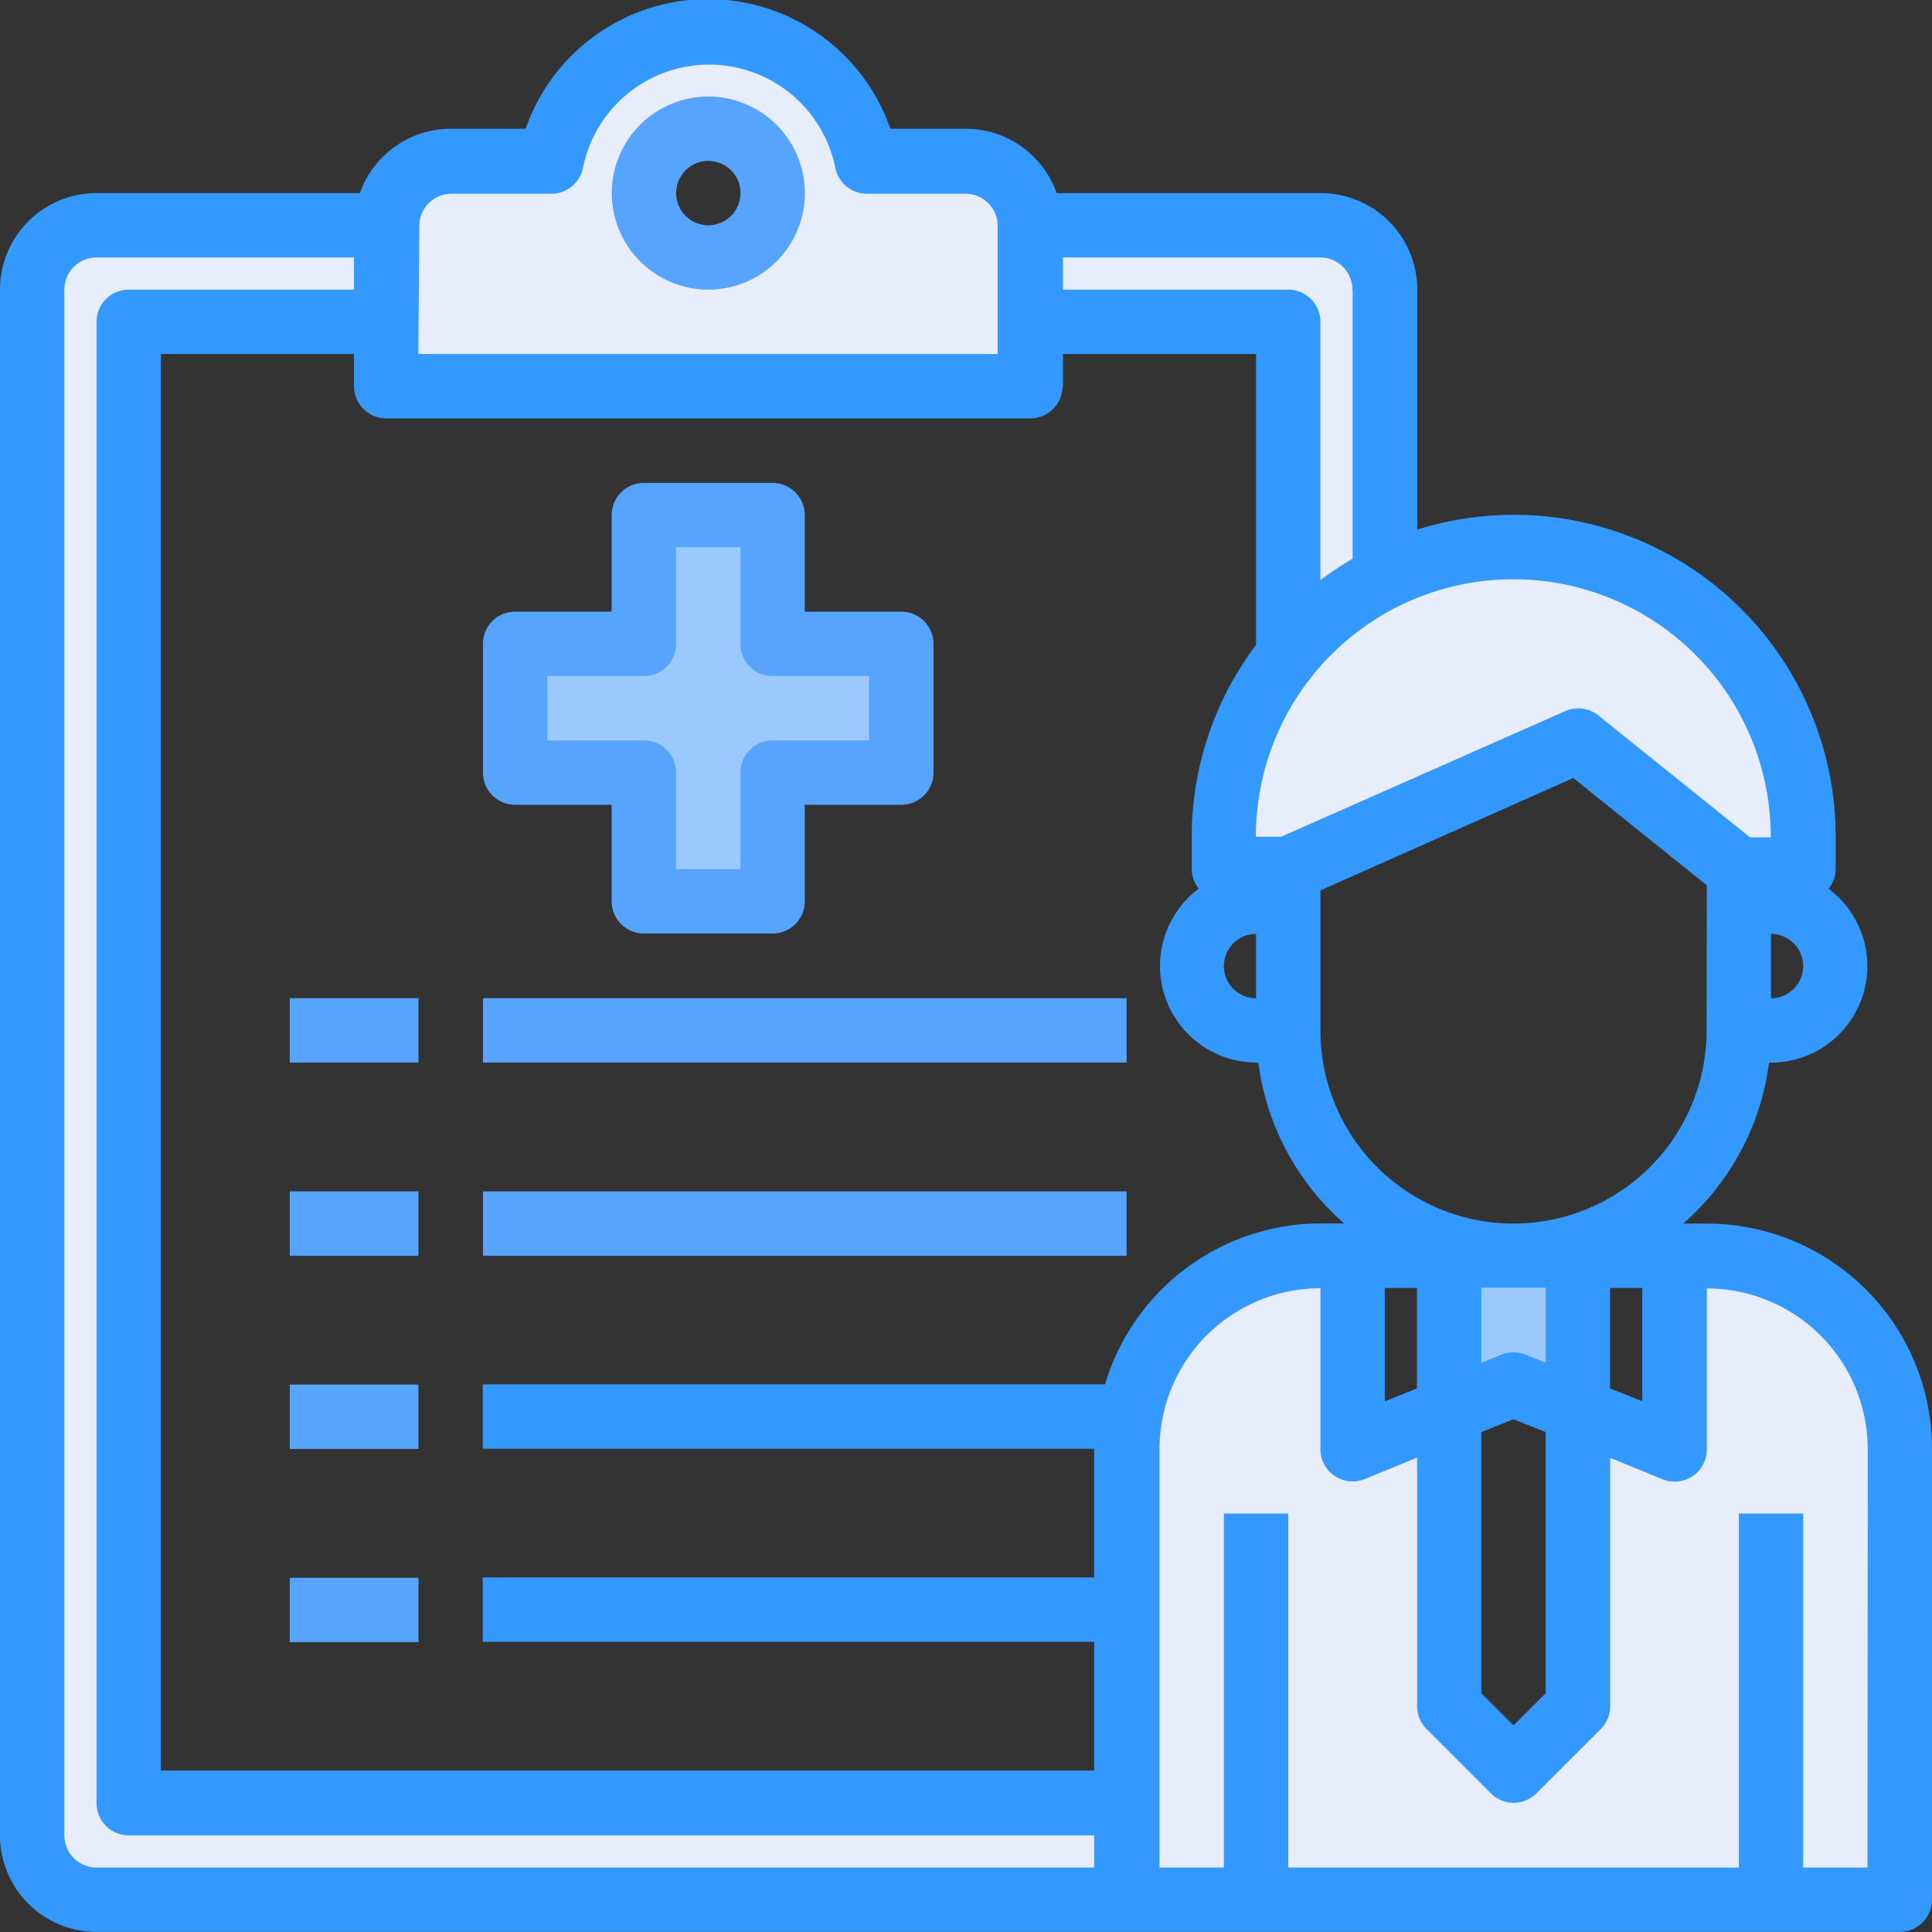 <svg xmlns="http://www.w3.org/2000/svg" width="18.01" height="18.01" viewBox="0 0 18.01 18.01">
  <rect x="0" y="0" width="18.01" height="18.01" fill="#333333" stroke="none"/>
  <g id="Group_27849" data-name="Group 27849" transform="translate(-64 -115)">
    <path id="Path_25235" data-name="Path 25235" d="M18.608,14.4h-.3v1.8l-.9-.36V18.6l-.6.6-.6-.6V15.843l-.9.36V14.4h-.3a1.8,1.8,0,0,0-1.8,1.8v3.3H3.9V5.7H6.3v.6h6V5.7h2.4v3.11a2.682,2.682,0,0,0-.6,1.693v.3h.6l2.7-1.2,1.5,1.2h.6v-.3a2.7,2.7,0,0,0-3.9-2.419V5.4a.6.6,0,0,0-.6-.6h-2.7a.6.6,0,0,0-.6-.6h-.931a1.5,1.5,0,0,0-2.942,0H6.9a.6.6,0,0,0-.6.6H3.6a.6.6,0,0,0-.6.6V19.806a.6.6,0,0,0,.6.6H20.409V16.2A1.8,1.8,0,0,0,18.608,14.4ZM9.3,3.9a.6.6,0,1,1-.6.6.6.6,0,0,1,.6-.6Z" transform="translate(61.301 112.304)" fill="#e8edfc"/>
    <path id="Path_25236" data-name="Path 25236" d="M48.2,42.441V41H47v1.441l.6-.24Z" transform="translate(30.508 85.707)" fill="#9bc9ff"/>
    <path id="Path_25237" data-name="Path 25237" d="M20.4,21.6V20.4h1.2V19.2H20.4V18H19.2v1.2H18v1.2h1.2v1.2Z" transform="translate(50.803 101.803)" fill="#9bc9ff"/>
    <path id="Path_25238" data-name="Path 25238" d="M17.3,20h.9v.9a.3.3,0,0,0,.3.3h1.2a.3.3,0,0,0,.3-.3V20h.9a.3.3,0,0,0,.3-.3V18.5a.3.3,0,0,0-.3-.3H20v-.9a.3.3,0,0,0-.3-.3H18.5a.3.3,0,0,0-.3.3v.9h-.9a.3.3,0,0,0-.3.3v1.2A.3.3,0,0,0,17.3,20Zm.3-1.2h.9a.3.3,0,0,0,.3-.3v-.9h.6v.9a.3.3,0,0,0,.3.3h.9v.6h-.9a.3.3,0,0,0-.3.3v.9h-.6v-.9a.3.3,0,0,0-.3-.3h-.9Z" transform="translate(51.502 102.502)" fill="#57a4ff"/>
    <path id="Path_25239" data-name="Path 25239" d="M21.9,5a.9.9,0,1,0,.9.9A.9.9,0,0,0,21.9,5Zm0,1.2a.3.3,0,1,1,.3-.3A.3.3,0,0,1,21.9,6.2Z" transform="translate(48.703 110.9)" fill="#57a4ff"/>
    <path id="Path_25240" data-name="Path 25240" d="M17.909,13.406h-.218a2.4,2.4,0,0,0,.8-1.5h.021a.9.9,0,0,0,.534-1.621.294.294,0,0,0,.066-.18V9.8a3,3,0,0,0-3.9-2.863V4.7a.9.9,0,0,0-.9-.9H11.85A.9.9,0,0,0,11,3.2h-.7a1.8,1.8,0,0,0-3.4,0H6.2a.9.9,0,0,0-.845.6H2.9a.9.9,0,0,0-.9.9V19.109a.9.9,0,0,0,.9.9H19.71a.3.3,0,0,0,.3-.3v-4.2A2.1,2.1,0,0,0,17.909,13.406Zm-2.1,1.944.3-.12.3.12v2.434l-.3.3-.3-.3Zm.412-.722a.3.3,0,0,0-.223,0l-.189.076v-.7h.6v.7Zm-1.312-.622h.3v.937l-.3.12Zm2.1,0h.3v1.057l-.3-.12Zm.9-2.4a1.8,1.8,0,1,1-3.6,0V10.3l2.357-1.047,1.245,1Zm.6-.3v-.6a.3.3,0,0,1,0,.6Zm0-1.5h-.195L16.9,8.669a.3.3,0,0,0-.309-.04L13.943,9.8h-.236a2.4,2.4,0,1,1,4.8,0Zm-4.8,1.5a.3.3,0,0,1,0-.6Zm.9-6.6V7.208a3.013,3.013,0,0,0-.3.2V5a.3.3,0,0,0-.3-.3h-2.1V4.4h2.4A.3.3,0,0,1,14.607,4.7Zm-2.7.9V5.3h1.8V8.011a2.981,2.981,0,0,0-.6,1.793v.3a.294.294,0,0,0,.066.18.9.9,0,0,0,.534,1.621h.021a2.4,2.4,0,0,0,.8,1.5h-.218a2.1,2.1,0,0,0-2.011,1.5H6.5v.6h5.7v1.2H6.5v.6h5.7v1.2H3.5V5.3H5.3v.3a.3.3,0,0,0,.3.3h6A.3.3,0,0,0,11.905,5.6Zm-6-1.5a.3.3,0,0,1,.3-.3h.931a.3.3,0,0,0,.294-.24,1.2,1.2,0,0,1,2.353,0,.3.3,0,0,0,.294.24H11a.3.3,0,0,1,.3.3V5.3H5.9ZM2.6,19.109V4.7a.3.3,0,0,1,.3-.3H5.3v.3H3.2a.3.3,0,0,0-.3.3V18.809a.3.3,0,0,0,.3.3h9v.3H2.9A.3.3,0,0,1,2.6,19.109Zm16.809.3h-.6v-3.3h-.6v3.3h-4.2v-3.3h-.6v3.3h-.6v-3.9a1.5,1.5,0,0,1,1.5-1.5v1.5a.3.3,0,0,0,.412.279l.489-.2v2.318a.3.3,0,0,0,.088.212l.6.6a.3.3,0,0,0,.424,0l.6-.6a.3.3,0,0,0,.088-.212V15.59l.489.2a.3.3,0,0,0,.412-.279v-1.5a1.5,1.5,0,0,1,1.5,1.5Z" transform="translate(62 113)" fill="#39f"/>
    <path id="Path_25241" data-name="Path 25241" d="M11,33h1.2v.6H11Z" transform="translate(55.701 91.305)" fill="#57a4ff"/>
    <path id="Path_25242" data-name="Path 25242" d="M17,33h6v.6H17Z" transform="translate(51.502 91.305)" fill="#57a4ff"/>
    <path id="Path_25243" data-name="Path 25243" d="M11,39h1.2v.6H11Z" transform="translate(55.701 87.106)" fill="#57a4ff"/>
    <path id="Path_25244" data-name="Path 25244" d="M17,39h6v.6H17Z" transform="translate(51.502 87.106)" fill="#57a4ff"/>
    <path id="Path_25245" data-name="Path 25245" d="M11,45h1.2v.6H11Z" transform="translate(55.701 82.907)" fill="#57a4ff"/>
    <path id="Path_25246" data-name="Path 25246" d="M11,51h1.2v.6H11Z" transform="translate(55.701 78.708)" fill="#57a4ff"/>
  </g>
</svg>

